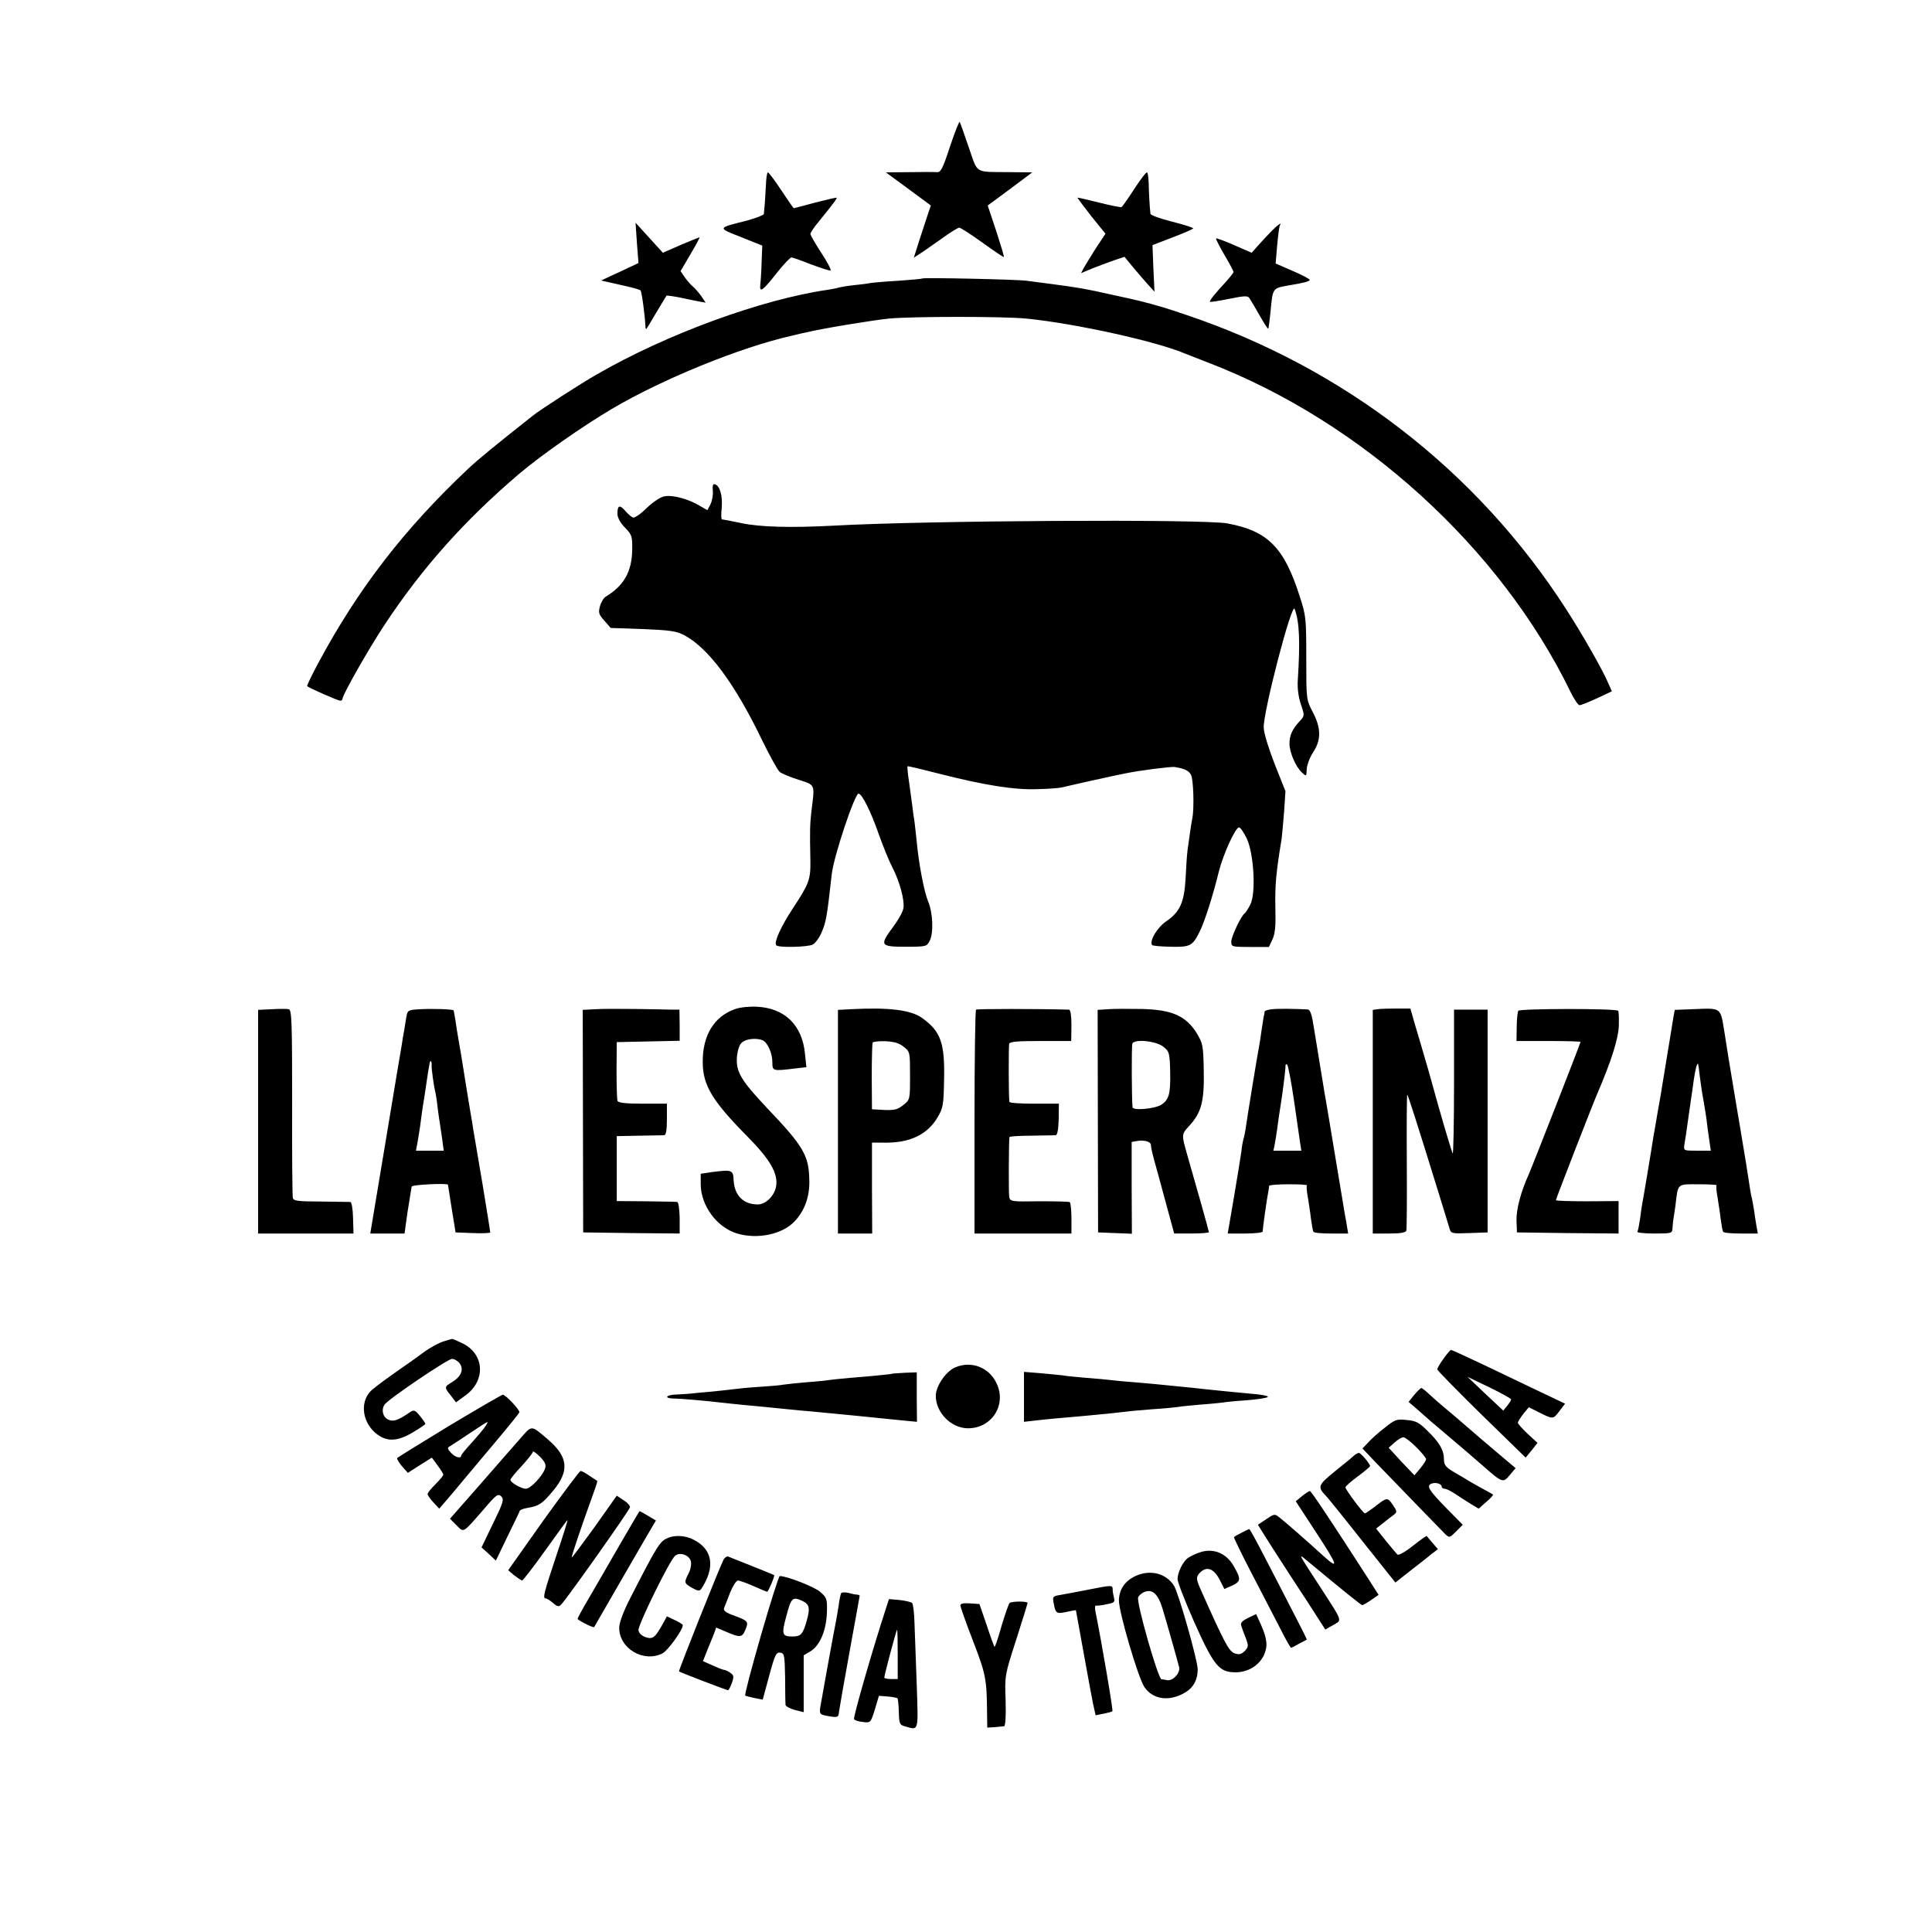 <svg version="1" xmlns="http://www.w3.org/2000/svg" width="1150.667" height="1150.667" viewBox="0 0 863 863"><path d="M424.4 65.3c-3.3 10.1-4.2 11.8-5.9 11.6-1.1-.1-6.7-.1-12.4 0l-10.4.1 10.1 7.4 10 7.4-1.5 4.4c-.8 2.4-2.5 7.6-3.8 11.6l-2.3 7.3 2.6-1.7c1.5-.9 5.8-4 9.7-6.7 3.8-2.8 7.4-5 8-5 .6 0 5.2 3 10.4 6.7 5.1 3.7 9.4 6.6 9.5 6.4.2-.2-1.4-5.4-3.4-11.6l-3.8-11.4 10-7.4 9.9-7.4-9.3-.1c-16.9-.2-14.8 1.1-19-10.9-2-5.8-3.8-11-4.1-11.5-.2-.6-2.1 4.3-4.3 10.8zM342.1 83.2c-.3 5.8-.6 9.8-.9 12.4-.1.5-3.5 1.8-7.4 2.9-13.6 3.4-13.5 3.2-2.8 7.4l9.5 3.8-.3 7.4c-.1 4.1-.4 8.6-.6 10.1-.4 3.8 1.1 2.7 7.4-5.3 3-3.8 6-6.9 6.5-6.9.6 0 4.5 1.4 8.8 3.1 4.4 1.6 8.2 2.9 8.7 2.7.4-.2-1.4-3.7-4.1-7.8-2.7-4.1-4.9-8-4.9-8.5 0-.6 1.7-3.1 3.8-5.6 6.5-8 8.2-10.3 7.9-10.6-.2-.1-4.5.9-9.6 2.2-5.1 1.4-9.4 2.5-9.5 2.5-.2 0-2.7-3.6-5.6-8-2.9-4.4-5.6-8-6-8-.4 0-.8 2.8-.9 6.2zM506.6 84.5c-2.7 4.2-5.2 7.7-5.6 8-.3.2-4.9-.7-10-2-5.2-1.3-9.5-2.3-9.7-2.2-.1.1 2.7 3.8 6.1 8.2l6.4 7.9-4.3 6.5c-2.3 3.6-4.7 7.6-5.4 8.8l-1.2 2.3 5.3-2.2c2.9-1.1 7.3-2.8 9.7-3.6l4.4-1.5 3.6 4.4c2 2.4 5 5.9 6.7 7.8l3.1 3.4-.5-10.4-.4-10.4 9.1-3.5c5-1.9 9.1-3.7 9.1-4 0-.3-4.3-1.7-9.5-3s-9.6-2.9-9.6-3.5c-.4-3.2-.7-9.6-.8-13.8-.1-2.6-.4-4.7-.8-4.7-.5 0-3 3.4-5.7 7.5zM284.5 108.5l.7 9-8.3 3.9-8.4 3.9 8.4 1.9c4.7 1 8.8 2.1 9.2 2.5.6.7 2 11.4 2.2 16 0 .7.2 1.3.3 1.3.2 0 2.2-3.3 4.5-7.3 2.4-3.9 4.4-7.4 4.6-7.6.1-.2 2.9.2 6 .8 3.2.7 7.1 1.5 8.7 1.8l2.8.5-2-3c-1.2-1.6-2.8-3.5-3.7-4.2-.9-.7-2.5-2.6-3.6-4.1l-1.9-2.8 4.4-7.5c2.5-4.2 4.3-7.6 4.1-7.6-.2 0-3.9 1.5-8.4 3.4l-8 3.5-6.1-6.7-6.1-6.7.6 9zM568.3 102.9c-1.5 1.5-4.2 4.4-6 6.4l-3.2 3.6-7.8-3.4c-4.3-1.9-7.9-3.2-8.1-3-.2.2 1.5 3.5 3.7 7.3 2.3 3.9 4.1 7.3 4.1 7.7 0 .3-1.3 2-2.9 3.8-5.7 6.2-8 9.1-7.6 9.5.2.2 4-.4 8.5-1.3 6.9-1.4 8.4-1.5 9.1-.3.5.7 2.5 4.1 4.5 7.6s3.7 6.2 3.9 6c.2-.2.6-3.5 1-7.3 1-10.8.9-10.7 7.5-11.9 7.8-1.3 10-1.9 10-2.6 0-.4-3.4-2.2-7.6-4l-7.6-3.3.7-8.1c.4-4.5.9-8.4 1.2-8.9 1-1.6-.7-.5-3.4 2.2zM411.9 124.4c-.2.2-4.9.6-10.4 1-5.5.3-11.1.8-12.5 1-1.4.3-4.8.7-7.7 1-2.8.3-5.7.8-6.5 1-.7.3-2.9.7-4.8 1-29.8 4.3-72.2 19.8-103.5 37.9-6.9 3.9-25.3 15.8-28.4 18.3-17.6 13.9-24.5 19.6-29 23.8-28.6 27-49.1 53.5-67 86.9-2.9 5.4-5.1 10-4.9 10.2.8.8 13.8 6.5 14.8 6.5.5 0 1-.4 1-.9 0-1.7 11.5-22 18.7-32.9 16.9-25.6 36-47 60.5-67.8 9.6-8.1 28-21 41.2-28.8 22.3-13.2 57.4-27.5 80.1-32.6 2.8-.7 5.9-1.4 7-1.6 6.4-1.6 29.5-5.4 36.6-6.1 10.8-1 51-1 61.4 0 21.9 2.2 58.2 10.2 71 15.7 1.1.4 5.8 2.3 10.5 4.1 68.5 26.4 130.3 82.6 161.6 147.1 1.6 3.2 3.3 5.8 4 5.8.6 0 4.1-1.4 7.8-3.1l6.6-3.1-1.6-3.6c-2.2-5.4-11.8-22.3-19.1-33.5-39.6-61.4-98.9-107.3-169.3-131-9.1-3.1-13.1-4.3-21-6.3-.8-.2-6.4-1.5-12.5-2.8-11.6-2.6-14.5-3.1-26.5-4.7-4.1-.5-9.3-1.2-11.5-1.5-4.5-.6-46.1-1.5-46.6-1z"/><path d="M318.4 219.2c.2 1.8-.3 4.5-1 6l-1.4 2.7-3.5-2c-5.1-3.1-12.1-4.9-15.7-4.2-1.8.3-5.2 2.6-7.9 5.2-2.6 2.6-5.4 4.5-6.1 4.3-.7-.2-2.3-1.6-3.5-3-2.5-2.9-3.5-2.5-3.5 1.3 0 1.6 1.2 4 3.3 6.1 3.2 3.3 3.4 3.9 3.3 10.2-.2 9.6-3.7 15.8-11.8 20.7-.9.5-2.1 2.5-2.6 4.3-.8 2.9-.5 3.7 2 6.5l2.8 3.2 14.4.5c12.1.5 14.9.9 18.4 2.7 10.9 5.8 22.7 21.7 35 47.3 3.4 6.9 6.8 13.1 7.7 13.8.8.7 4.6 2.3 8.4 3.5 7.6 2.5 7.3 1.7 5.8 13.7-.7 6.4-.8 8.1-.5 22.6.1 8.3-.6 10.2-7.8 21.1-5.3 8.1-8.5 15-7.5 16.5.7 1.2 14.2.9 16.4-.3 1.1-.6 2.9-3 3.9-5.4 2-4.7 2.4-6.8 4.5-25.7.8-8 10.3-36.3 12-36.3 1.5 0 5.5 7.9 9.1 18.3 1.9 5.3 4.5 11.7 5.8 14.2 3.4 6.4 5.9 15.5 5.1 18.9-.3 1.6-2.4 5.3-4.6 8.2-6.1 8.2-5.7 8.8 5.6 8.8 9.3 0 9.5-.1 10.8-2.7 1.8-3.5 1.4-12.6-.7-17.5-1.8-4.3-4.2-16.9-5.1-26.7-.4-3.6-.8-7.6-1-9-.2-1.4-.7-4.3-.9-6.5-.3-2.2-1-7.1-1.5-11-.6-3.8-.9-7.1-.7-7.2.1-.2 6.3 1.3 13.7 3.2 20.7 5.3 34.1 7.4 44.4 7 5-.1 9.9-.5 11-.8 2.7-.7 24.2-5.5 28-6.2 6.8-1.4 20.4-3.1 22.1-2.9 4.5.7 6.4 1.6 7.4 3.5 1.1 1.9 1.5 15 .6 19.4-.5 2.5-1.4 8.8-2.1 14-.3 2.2-.7 8-.9 12.8-.6 10.8-2.5 15-8.6 19.2-4.1 2.8-7.6 8.7-6.4 10.6.2.4 3.9.7 8.3.8 8.7.2 9.8-.3 13-6.8 2.1-4.1 6-16.3 8.5-26.6 1.9-7.7 7.5-20.1 9.1-19.9.6 0 2.1 2.3 3.4 4.9 3.2 6.8 4.2 24.4 1.6 29.6-1 1.9-2.1 3.6-2.5 3.9-1.6 1-6 10.4-6 12.6 0 2.3.2 2.4 8.4 2.4h8.4l1.6-3.4c1.2-2.6 1.5-5.9 1.3-13.7-.2-10.4.2-15.4 2.8-31.3.2-1.6.7-7 1.1-12.1l.6-9.1-4.7-11.8c-2.6-6.6-4.9-13.9-5-16.5-.4-6.5 12.6-56.5 13.8-53.1 2.2 5.9 2.5 14.8 1.4 32-.2 3.5.3 7.4 1.4 10.6 1.7 5.1 1.7 5.2-.6 7.6-3.3 3.6-4.5 6.3-4.5 10 0 3.9 2.9 10.6 5.7 13 1.8 1.7 1.9 1.6 2-1.6.1-1.8 1.3-5.2 2.9-7.6 3.6-5.5 3.6-10.8-.3-18.1-2.8-5.4-2.8-5.6-2.8-23.9 0-17.6-.1-19-2.9-27.5-6.9-21.9-14.3-29.4-32.4-32.7-11-2-134.7-1.3-175.7 1-19.1 1-33 .7-41.7-1.2-4.2-.9-8-1.6-8.3-1.6-.4 0-.4-2.4-.1-5.3.4-5.4-.8-9.7-3.1-10.4-.8-.3-1.1.7-.9 2.9zM328.5 450.7c-9.4 3.2-14.7 11.7-14.6 23.7 0 10.3 4.2 17.3 19.8 33.1 10.2 10.3 13.9 16.6 13 22.3-.7 4.3-4.6 8.2-8.2 8.2-6.4 0-10.4-3.9-10.8-10.8-.2-4.7-.7-4.8-10.1-3.6l-4.6.7v4.6c0 9.6 7.2 19.4 16.3 22.1 9.1 2.7 20.2.4 25.7-5.5 4.6-4.9 6.8-11.3 6.5-18.9-.3-10.6-2.7-14.7-18.9-31.7-11.8-12.5-14-16.3-13.4-23.1.4-3.2 1.2-5.4 2.4-6.3 2-1.5 6.1-1.9 8.9-.9 2.3.9 4.5 5.7 4.5 9.9 0 3.9.2 4 9.9 2.8l5.3-.6-.6-5.8c-1.2-12.9-8.9-20.5-21.3-21.2-3.2-.2-7.6.2-9.8 1zM121.4 450.8l-6.1.3V551h42.6l-.2-7c-.1-4-.6-7-1.2-7.1-.5 0-6.5-.1-13.2-.2-10.3 0-12.2-.3-12.5-1.6-.2-.9-.4-20.1-.3-42.8 0-35.9-.2-41.2-1.5-41.5-.8-.2-4.2-.2-7.6 0zM187.8 450.8c-5.6.3-5.7.4-6.3 3.5-.3 1.8-.7 4.5-1 6.2-.3 1.6-.8 4.3-1 6-.3 1.6-3.6 21.3-7.3 43.7l-6.8 40.8h15.3l1.3-9.3c.8-5 1.5-9.5 1.6-10 .1-.4.2-1.2.3-1.7.1-.8 15.9-1.6 16.2-.8 0 .2.8 5 1.7 10.8l1.7 10.5 7.8.3c4.2.2 7.7 0 7.7-.3 0-.4-1.6-10.2-3.5-21.8-2-11.7-3.8-22.6-4.1-24.2-.2-1.7-.9-5.5-1.4-8.5-1.7-10.5-2.1-12.5-3-18.5-.5-3.3-1.4-8.7-2-12-.6-3.3-1.3-7.8-1.6-10-.4-2.2-.7-4.1-.8-4.2-.4-.5-9.5-.8-14.8-.5zm5 24.9c-.1 1.8 1 9.6 1.7 12.3.2.8.7 3.9 1 6.9.4 3 .8 6.1 1 7 .1.9.6 4 1 6.8l.7 5.3h-12.4l.8-4.3c.4-2.3.8-5.1 1-6.2.5-4.2 1.5-11.1 1.9-13 .1-1.1.7-4.5 1.1-7.5.4-3 .9-5.8 1-6.3.1-.4.2-1.2.3-1.7.2-1.7 1-1.1.9.7zM265.9 450.8l-5.6.3.1 49.7.1 49.7 21.6.3 21.5.2v-7c-.1-3.9-.5-7-1.1-7.1-.5-.1-6.8-.2-14-.3l-13-.1v-29l10-.2c5.5-.1 10.5-.2 11.2-.2.8-.1 1.2-2.3 1.2-7.1v-7H287c-7.7 0-10.9-.4-11.2-1.3-.2-.6-.4-6.8-.4-13.7l.1-12.5 14.1-.3 14-.3V458l-.1-7H300c-1.9-.1-9.1-.2-16-.3-6.9-.1-15-.1-18.1.1zM379.9 450.8l-5.6.3V551h15.3l-.1-20.3v-20.3h5c11.7.3 19.7-3.5 24.3-11.3 2.5-4.2 2.7-5.6 2.9-16.7.4-16.5-1.5-21.7-9.7-27.6-5-3.7-15-4.9-32.1-4zm23.8 16.8c2.8 2.2 2.8 2.4 2.8 12.9 0 10.7 0 10.7-3 13.1-2.5 2-3.9 2.4-8.5 2.2l-5.5-.3-.1-14.5c0-8 .2-14.8.4-15.3.2-.4 2.8-.7 5.7-.6 3.9.2 6.1.8 8.2 2.5zM436 451c-.4.3-.7 22.9-.7 50.2V551h43.3v-6.8c0-3.7-.4-6.9-.7-7.2-.4-.3-6.6-.4-13.7-.4-12.6.2-13 .1-13.4-2-.3-1.7-.2-24.8.1-26.7.1-.3 4.5-.6 9.9-.6 5.3-.1 10.2-.2 10.8-.2.7-.1 1.2-2.7 1.3-7.1l.1-7h-11c-6 0-11-.3-11.1-.8-.4-2.3-.4-24.9-.1-26 .3-.9 4-1.2 14.1-1.2h13.6l.1-7c0-4.2-.4-7-1.1-7-14-.4-40.9-.4-41.5 0zM494.9 450.8l-4.6.3.1 49.7.1 49.7 7.5.3 7.6.3-.1-20.5v-20.5l2.3-.4c3.1-.6 6.2.2 6.3 1.7.1 1.8.5 3.5 3.2 13.1 1.3 4.9 3.5 12.9 4.8 17.7l2.4 8.8h7.7c4.3 0 7.8-.3 7.8-.6 0-.5-5.3-19.4-9.5-33.9-2.8-9.9-2.9-9.7.9-13.8 5.3-5.8 6.6-11 6.3-24.7-.2-11-.4-11.9-3.2-16.6-4.8-7.6-11-10.4-24.5-10.7-5.8-.1-12.6-.1-15.1.1zm24.8 16.8c2.6 2.1 2.8 2.7 3 11.1.2 9.9-.5 12.5-4 14.8-2.9 1.8-12.6 2.7-12.8 1.1-.4-3.2-.5-27.3-.1-28.4.8-2.2 10.6-1.3 13.9 1.4zM568.3 450.8c-1.8.2-3.3.6-3.4 1 0 .4-.2 1.6-.5 2.7-.2 1.1-.6 4-1 6.5-.3 2.5-.8 5.4-1 6.5-.6 2.8-5.2 31.1-5.9 36-.3 2.2-.8 4.6-1.1 5.4-.2.7-.7 3.2-.9 5.5-.3 2.2-1.8 11.4-3.3 20.3l-2.8 16.3h7.8c4.3 0 7.8-.4 7.8-.9 0-1.1 1.9-14.7 2.5-17.6.2-1.1.4-2.3.4-2.8.1-.4 4-.7 8.8-.7 4.7 0 8.4.2 8.1.5-.3.3-.1 2.7.4 5.3.4 2.6 1.1 6.9 1.4 9.7.4 2.7.8 5.3 1.1 5.7.2.5 3.8.8 7.9.8h7.6l-.7-4.3c-.4-2.3-.9-5.1-1.1-6.2-.2-1.1-1-6.3-1.9-11.5-.9-5.2-1.8-10.6-2-12-.5-3.3-3.5-20.9-4-24-.3-1.4-1.2-7-2.1-12.5-.9-5.5-1.7-10.5-1.8-11-.1-.6-.8-4.9-1.6-9.8-1-6.6-1.7-8.7-2.9-8.8-6.1-.3-13.1-.4-15.8-.1zm9.7 40.7c1.2 8.2 2.4 16.7 2.7 18.7l.6 3.8h-12.5l.6-2.8c.3-1.5.7-4.3 1-6.2.2-1.9 1.2-8.7 2.2-15 .9-6.3 1.6-12.4 1.6-13.4-.1-1.1.3-1.5.8-1 .4.5 1.8 7.6 3 15.9zM615.4 450.8l-2.2.3V551h7.3c5 0 7.4-.4 7.7-1.3.2-.6.3-14.6.2-31-.1-16.3 0-29.7.2-29.7.3 0 4.2 12.1 13.9 43.5 2.4 7.7 4.6 15 5 16.3.6 2.2 1.1 2.3 8.8 2l8.2-.3V451h-15v32.5c0 17.8-.3 32.1-.6 31.7-.3-.4-3.2-9.9-6.4-21.2-3.1-11.3-6.3-22.5-7.1-25-.7-2.5-2.3-7.7-3.4-11.5l-2-7h-6.3c-3.4 0-7.2.1-8.3.3zM678.2 451.5c-.3.5-.7 3.8-.7 7.2l-.1 6.3h14.3c7.9 0 14.3.2 14.3.4 0 .6-21.7 56-23.1 59.1-3.5 7.7-5.6 15.6-5.5 20.5l.2 5.5 22.7.3 22.7.2v-14.5l-14 .1c-7.7 0-14-.2-14-.5 0-.6 16.1-42 18.5-47.6 6.2-14.4 9.4-24.5 9.6-30.2.1-3.5 0-6.5-.3-6.8-1-1.1-44-1-44.6 0zM755.8 450.8l-7.7.3-.6 3.2c-.3 1.8-.7 4.5-1 6.2-.5 3.2-3.3 19.9-4.1 25-.2 1.6-1.1 6.6-1.9 11-.7 4.4-1.6 9.3-1.9 11-1 6.6-4.6 28.1-5 30-.2 1.1-.7 4.2-1 6.9-.4 2.7-.9 5.3-1.2 5.8-.3.4 3.1.8 7.5.8 7.9 0 8.1-.1 8.2-2.5.1-1.4.2-2.8.3-3.3.1-.4.5-3.4 1-6.7 1.2-10.1.6-9.5 10.3-9.5 4.8 0 8.4.2 8.1.5-.3.3-.1 2.7.4 5.3.4 2.6 1.1 6.9 1.4 9.7.4 2.7.8 5.3 1.1 5.7.2.5 3.8.8 8 .8h7.5l-.6-3.3c-.3-1.7-.8-5-1.1-7.2-.4-2.2-.8-4.7-1-5.5-.3-.8-.9-4.4-1.4-8-.5-3.6-1.7-10.6-2.5-15.5-.8-5-2-11.9-2.6-15.5-.6-3.6-1.7-10.3-2.5-15-.8-4.7-2.2-13.3-3.1-19.2-2-12.2-1-11.5-14.6-11zm3.5 30.2c.4 3 1.1 8 1.7 11 .5 3 1.2 7.1 1.4 9 .2 1.9.7 5.6 1.1 8.2l.7 4.8h-6.1c-6.1 0-6.1 0-5.7-2.8.3-1.5 1-6.3 1.6-10.7.6-4.4 1.3-9.1 1.5-10.5.2-1.4.7-4.5 1-7 .7-4.9 1.5-8.3 2-7.8.1.2.5 2.8.8 5.8zM198.1 599.2c-1.8.5-5.7 2.6-8.5 4.6-2.8 2.1-6.1 4.4-7.2 5.2-8.7 6-14.2 10.1-16.2 11.8-5.4 4.7-4.7 13.8 1.3 19.1 4.9 4.3 9.9 4.2 17.1-.2 2.9-1.7 5.4-3.4 5.4-3.7 0-.3-1.1-1.9-2.4-3.5-2.1-2.6-2.7-2.8-4.3-1.8-5.5 3.8-7.6 4.5-9.9 3.4-2.4-1.1-3.2-4.4-1.6-6.7 1.6-2.4 28.2-20.4 30.1-20.4 1.1 0 2.7 1 3.5 2.1 1.9 2.7.5 5.9-3.5 8.3-3.5 2.1-3.5 2.3-.5 6l2.3 3 4.1-3c9.3-6.6 8.7-18.6-1.3-23.4-2.3-1.1-4.3-2-4.6-1.9-.2 0-1.9.5-3.8 1.1zM644.8 606.9c-1.6 2.2-2.8 4.3-2.8 4.8 0 .4 8.9 9.5 19.7 20.1l19.8 19.3 2.7-3.3 2.6-3.3-4.4-4c-2.4-2.3-4.4-4.5-4.4-5 .1-.6 1.2-2.3 2.5-4l2.4-2.9 3.8 1.9c7.1 3.6 7 3.6 9.8-.1l2.6-3.4-10.3-4.9c-5.7-2.7-17-8.1-25.1-12-8.2-3.9-15.2-7.1-15.5-7.1-.4 0-1.9 1.8-3.4 3.9zm30.2 18.2c0 .4-.8 1.7-1.8 2.9l-1.7 2.1-8-7.5-8-7.6 9.8 4.7c5.3 2.6 9.7 5 9.7 5.4zM426.9 610.7c-4.2 1.6-8.9 8.4-8.9 12.8 0 7.5 6.9 14.5 14.4 14.5 10.7 0 17.4-10.6 12.7-20.2-3.3-7-11.1-10-18.2-7.1zM398.7 613.6c-.2.2-9.1 1.1-19.2 1.9-3.3.3-7.6.7-9.5 1-1.9.3-6.6.7-10.5 1-3.8.3-8.1.8-9.5 1-1.4.3-6.3.7-11 1-4.7.3-9.6.8-11 1-1.4.2-5.9.7-10 1.1-4.1.3-8.4.8-9.5.9-1.1.1-3.9.3-6.2.4-4.7.1-6 1.7-1.5 1.8 3.3 0 16.4 1.2 21.2 1.8 1.9.2 6.2.7 9.5 1 6.2.6 10.9 1 20.5 2 3 .3 7.9.8 10.8 1 9.2.9 16.6 1.6 20.7 2 2.2.2 6.6.7 9.8 1 3.1.3 8.1.8 11 1.1l5.3.5-.1-11V613l-5.3.2c-2.9.2-5.4.3-5.5.4zM457.4 624v11.1l4.5-.5c4.1-.5 12.4-1.3 22.1-2.1 7-.6 17.5-1.7 19.6-2 1.2-.2 6.1-.6 11-1 4.9-.3 10-.8 11.4-1 1.4-.3 6.1-.7 10.5-1.1 4.4-.3 8.8-.8 9.7-.9.9-.2 5.7-.7 10.5-1 4.8-.4 9.2-1 9.6-1.5.5-.4-2.7-1.1-7-1.4-8.7-.8-14.6-1.4-21.3-2.1-2.5-.3-7.2-.8-10.5-1.1-3.3-.3-7.3-.7-9-.9-1.6-.2-6.6-.6-11-1-4.4-.3-9.3-.8-11-1-1.6-.2-6.6-.7-11-1-4.4-.4-9.1-.8-10.5-1.1-1.4-.2-5.9-.6-10.1-1l-7.5-.6V624zM631.7 623.1l-2.5 3.1 3.6 3.1c2 1.8 3.9 3.4 4.2 3.7.3.3 3.4 3 7 6 10.6 9 11.2 9.5 18 15.4 9.2 8.1 9.4 8.1 12.4 4.5l2.6-3.1-7.7-6.5c-4.3-3.6-10.5-8.9-13.8-11.8-3.3-2.9-7.6-6.5-9.5-8.1-1.9-1.6-5.1-4.3-7-6.1-1.9-1.8-3.8-3.3-4.1-3.3-.3 0-1.8 1.4-3.2 3.1zM200.8 636.8c-12.5 7.6-23 14.1-23.3 14.4-.4.3.6 2 2 3.7l2.7 3 5.3-3.4 5.4-3.4 2.5 3.4c1.4 1.8 2.6 3.8 2.6 4.2 0 .5-1.6 2.4-3.5 4.3s-3.5 3.8-3.5 4.4c0 .5 1.2 2.2 2.6 3.7l2.6 2.8 3.7-4.3c2-2.3 5.3-6.2 7.3-8.7 2-2.4 8.4-10 14.2-16.9 5.8-6.9 10.6-12.8 10.6-13.2 0-1.3-6.2-7.8-7.4-7.8-.6.1-11.3 6.3-23.8 13.8zm16.3-.1c-.6 1-3.3 4.3-6 7.3-2.8 3-5.1 5.8-5.1 6.2 0 1.5-2.7.8-4.6-1.3-1.6-1.8-1.7-2.2-.4-2.9.8-.5 4.9-3.1 9-5.9 8.8-5.8 8.3-5.6 7.1-3.4zM618.5 637.8c-2.8 2.1-6.1 5.1-7.4 6.6l-2.5 2.6 5 5.3c17.6 18.2 30.2 31.2 31.9 32.9 1.9 1.8 2 1.8 4.9-1.1l3-3-7.5-7.6c-7.8-8-8.9-9.9-6.4-10.8 1.8-.7 4.5.1 4.5 1.4 0 .5.6.9 1.3.9.7 0 2.8 1 4.7 2.3 1.9 1.3 5.1 3.3 7 4.5l3.5 2.1 3.4-3c1.9-1.6 3.2-3.1 3-3.3-.2-.2-2.4-1.4-4.8-2.7-2.4-1.3-5.1-2.9-6-3.4-.9-.6-3.8-2.3-6.4-3.8-3.9-2.3-4.7-3.3-4.7-5.8 0-4.1-2-7.6-7.4-12.8-3.7-3.7-5.2-4.5-9.3-4.8-4.5-.5-5.2-.2-9.8 3.5zm14.1 8.6c2.4 2.4 4.4 4.8 4.4 5.4 0 .6-1.2 2.4-2.6 4.1l-2.6 3.1-5.8-6.1-5.7-6.2 2.6-2.3c1.4-1.3 3.2-2.4 4-2.4.7 0 3.3 2 5.7 4.4zM232.2 642.8c-2.7 3.1-10.9 12.4-18.1 20.7L201 678.4l2.9 2.9c3.4 3.4 2.6 3.9 12.6-7.6 5.2-6.1 6-6.6 7.4-5.3 1.3 1.4 1 2.6-3.7 12.2l-5.1 10.6 3.2 2.9 3.2 3 5.2-10.8c2.9-5.9 5.4-11.1 5.5-11.5.2-.4 1.8-1 3.7-1.3 4.9-.8 6.4-1.9 11.1-7.5 7.4-8.9 6.9-15.1-2.1-22.9-7.9-6.7-7.1-6.7-12.7-.3zm11.3 13.1c-1.1 3.4-6.5 9.1-8.6 9.1-2.1 0-6.9-2.8-6.9-4 0-.4 2.2-3.2 5-6.1 2.7-3 5-5.8 5-6.4 0-.5 1.4.4 3.1 2.1 2.4 2.4 2.9 3.7 2.4 5.3zM604.8 650.2c-.7.7-4.6 3.9-8.6 7.1-7.5 6.1-7.8 6.9-3.9 10.9.7.7 8 9.7 16.1 20l14.9 18.7 6.6-5.2c3.7-2.9 8-6.2 9.5-7.5l2.9-2.2-2.4-2.8c-1.3-1.5-2.5-2.9-2.6-3.1-.1-.2-2.9 1.8-6.3 4.5s-6.4 4.3-6.8 3.8c-.5-.5-2.8-3.3-5.2-6.2l-4.3-5.4 3.3-2.6c1.9-1.5 4-3.2 4.9-3.8 1.2-1 1.1-1.5-.8-4.3-2.4-3.4-2.6-3.3-8.2 1.1-2 1.5-3.9 2.8-4.2 2.8-.8 0-8.7-10.6-8.7-11.6 0-.5 2.5-2.7 5.5-4.9s5.4-4.3 5.5-4.6c0-1-4.1-5.9-5-5.9-.5 0-1.5.6-2.2 1.2zM242.7 679.2L227 701.4l2.7 2.3c1.6 1.2 3.1 2.2 3.5 2.3.4 0 5.1-6.1 10.4-13.5 5.3-7.4 9.7-13.5 9.9-13.5.2 0-2.1 7.3-5.1 16.2-5.5 16.5-6.1 18.8-4.6 18.8.5 0 1.9.9 3.2 2 1.9 1.7 2.6 1.8 3.6.8 2.9-3 30.7-42.4 30.8-43.5.1-.7-1.2-2.2-2.9-3.2l-3-2-9.9 14c-5.5 7.6-10.1 13.8-10.2 13.6-.3-.3 4.5-14.4 10-29.6.9-2.4 1.5-4.5 1.4-4.6-.2-.1-1.7-1.1-3.5-2.3-1.7-1.2-3.5-2.2-4-2.1-.4 0-7.9 10-16.6 22.1zM581.6 668.3l-2.8 2.3 9.6 14.7c9.4 14.4 9.8 16.1 2.5 9.5-6-5.5-16.8-15-19.3-16.9-2.2-1.8-2.4-1.7-6 .7l-3.7 2.5 2.3 3.7c1.2 2 6.8 10.7 12.3 19.2 5.6 8.5 11.4 17.4 12.8 19.7l2.7 4.2 3.5-2c4.1-2.4 4.5-1.1-5.9-17.2-9.4-14.4-9.5-14.6-7-12.6 17.6 14.6 25.4 20.9 25.9 20.9.3 0 2.1-1 4-2.3l3.3-2.3-4.4-6.9c-16.3-25.3-25.7-39.5-26.3-39.5-.3 0-1.9 1-3.5 2.3zM276.5 690.6c-4.9 8.6-11.1 19.2-13.7 23.7-2.7 4.5-4.8 8.5-4.8 8.8 0 .6 7.1 4.2 7.4 3.7.1-.2 5.5-9.5 12-20.8s12.7-21.9 13.7-23.6l1.9-3.2-3.5-2.1c-2-1.2-3.7-2.1-3.8-2.1-.1 0-4.2 7-9.2 15.6zM554.5 684.7c-1.6.8-3.2 1.7-3.3 1.9-.2.1 3.4 7.6 8.1 16.6 4.7 9 10.4 20 12.7 24.5 2.3 4.6 4.4 8.3 4.7 8.3.3 0 1.9-.8 3.6-1.8 1.8-.9 3.3-1.7 3.4-1.8.2 0-2.6-5.6-6.2-12.5-3.5-6.8-9.2-17.9-12.7-24.6-3.5-6.8-6.5-12.3-6.8-12.3-.3.1-1.8.8-3.5 1.7zM298.5 686.9c-3.8 1.6-4.6 2.8-17.2 27.4-2.8 5.5-4.6 10.3-4.7 12.6-.2 9.4 10.9 16 19.4 11.6 2.4-1.3 9-10.4 9-12.6 0-.3-1.6-1.3-3.5-2.2l-3.6-1.7-1.7 3.1c-3.5 6.4-4.6 7.3-7.8 6.2-1.8-.6-3-1.8-3.2-3.1-.3-2.2 13.9-31.2 16.4-33.3 2.1-1.7 6.3-.3 7 2.5.3 1.4-.1 3.7-1 5.4-2.1 4.1-2.1 4.4 1.6 6.5 2.5 1.4 3.3 1.5 4 .5 6.4-9.6 5.2-17.7-3.3-22-3.6-1.9-8.1-2.2-11.4-.9zM535.7 693.5c-2 .7-4.4 1.9-5.3 2.6-2.2 1.8-4.4 6.4-4.4 9.3 0 1.3 3.4 10 7.5 19.3 8.7 19.4 11.1 22.3 18.3 22.3 5.6 0 10.4-2.9 12.7-7.5 1.9-4.1 1.6-7.3-1.3-13.9l-2.1-4.6-3.6 1.7c-2.4 1.2-3.5 2.2-3.1 3.3.2.8 1.1 3.3 2 5.5 1.4 3.7 1.3 4.1-.4 6-1.6 1.5-2.5 1.7-4.6 1-2.5-1-4.5-4.7-15.3-29-1.9-4.3-1.9-5.3.2-7.3 3-2.7 6-1.4 8.6 3.6l2 4 3.6-1.6c3.8-1.8 3.9-2.9.6-8.6-3.3-5.9-9.3-8.3-15.4-6.1zM323.2 696.7c-1.5 2.7-20.2 49.6-19.9 49.9.4.4 21.3 8.4 21.9 8.4.3 0 1.1-1.5 1.7-3.2 1-2.8.9-3.5-.6-4.5-.9-.7-2.1-1.3-2.5-1.3-.5 0-2.9-.9-5.3-2l-4.5-2 2.1-5.3c1.2-2.8 2.5-6.2 3-7.4l.8-2.3 4.7 2c6.1 2.6 6.9 2.5 8.4-1.1 1.5-3.5 1.1-4-5.3-6.3-3.8-1.4-4.7-2.2-4.2-3.5.4-.9 1.6-4 2.7-6.9 1.2-2.8 2.7-5.2 3.4-5.2.7 0 3.9 1.1 7 2.5s5.8 2.5 6.1 2.5c.5 0 3.5-7.1 3.1-7.4-.2-.2-5.7-2.4-20.5-8.3-.6-.2-1.6.4-2.1 1.4zM507.4 703.9c-4.8 2.2-7.4 5.8-7.6 10.8-.2 4.9 8.6 34.8 11.4 38.9 3.9 5.7 11.3 6.6 18.4 2.3 3.5-2.1 5.4-5.6 5.4-10.2 0-4-8.6-34.3-10.6-37.4-3.5-5.5-10.5-7.3-17-4.4zm11.9 14.7c1.9 6.3 6.5 22.5 7.4 26.1.6 2.6-2.8 6.3-5.4 5.8-1-.2-2.1-.4-2.5-.4-1.5-.2-11.3-34.4-10.4-36.6.3-.8 1.6-1.9 2.8-2.4 3.6-1.4 6.1.9 8.1 7.5zM339.9 730.5c-4.2 14.6-7.4 26.7-7 26.9.3.2 2.2.7 4.2 1.1l3.6.7 2.9-10.7c2.5-9.3 3.1-10.5 4.9-10.3 1.9.3 2 1.1 2.2 11.3 0 6 .1 11.5.2 12.1.1.6 1.9 1.6 4.1 2.2l4 1v-25.4l2.9-1.7c4.5-2.7 7.4-9.8 7.5-18.5.1-4.8-.2-5.7-3-8.1-2.6-2.3-14.9-7.1-18.1-7.1-.4 0-4.2 11.9-8.4 26.5zm18.5-15.4c3.2 1.5 3.6 3.3 1.8 9.4-1.6 5.5-2.5 6.5-6.2 6.5-4.7 0-5-.9-2.7-9.3 2.1-8 2.7-8.6 7.1-6.6zM486 710.1c-4.7.9-10.2 2-12.2 2.3-3.6.6-3.7.8-3.1 3.9.8 4.4 1.3 4.7 5.8 3.7 2.2-.5 4-.8 4.1-.7 0 .1 1.5 8.3 3.3 18.2 1.8 9.9 3.7 20.4 4.3 23.3l1.2 5.4 3.5-.7c2-.4 3.8-.9 4-1.1.4-.4-4.8-30.8-7.6-44.7-.3-1.5-.2-2.7.3-2.5.5.1 2.6-.1 4.7-.6 3.4-.6 3.8-1 3.3-2.9-.3-1.2-.6-2.9-.6-3.8 0-1.9-.3-1.9-11 .2zM375.7 711.7c-.2.4-.8 3-1.1 5.6-.4 2.7-1 5.9-1.2 7-.7 3.3-5.5 29.6-7 38.3-.4 2.9-.2 3.2 2.7 3.8 4.8.9 5.5.8 5.6-1.3.1-1 2.2-13.1 4.7-26.8 2.5-13.8 4.6-25.2 4.6-25.5 0-.2-.6-.5-1.2-.5-.7 0-2.5-.4-3.9-.8-1.5-.3-2.9-.3-3.2.2zM395.6 718.9c-5.9 18.1-14.6 48.3-14.1 49 .2.5 2 1.1 4 1.3 3.4.4 3.4.4 5.3-5.6l1.8-6.1 3.9.3c2.2.2 4.2.6 4.4.8.2.2.5 2.9.6 6.1.1 5.2.4 5.8 2.6 6.4 6.4 1.8 6.1 2.9 5.4-18.4-.4-10.5-.8-22.9-1-27.5-.1-4.6-.6-8.7-1.1-9.2-.5-.4-3-1-5.6-1.3l-4.7-.4-1.5 4.6zM401 739v11h-3c-1.6 0-3-.3-3-.6 0-1.2 5.4-21.4 5.7-21.4.2 0 .3 4.9.3 11zM451 716c-.4.3-2 4.9-3.6 10.2-1.5 5.4-2.9 9.6-3.2 9.4-.2-.3-1.8-4.6-3.5-9.8l-3.2-9.3-4.3-.3c-2.8-.2-4.2.1-4.2.9 0 .7 2.5 7.8 5.6 15.8 5.7 14.8 6.2 17 6.3 32.2l.1 6.6 3.3-.2c1.7-.2 3.7-.3 4.2-.4.6-.1.9-4.3.7-11.4-.4-11.3-.4-11.4 4.7-27.2 2.8-8.7 5.1-16.2 5.1-16.5 0-.8-6.8-.8-8 0z"/></svg>